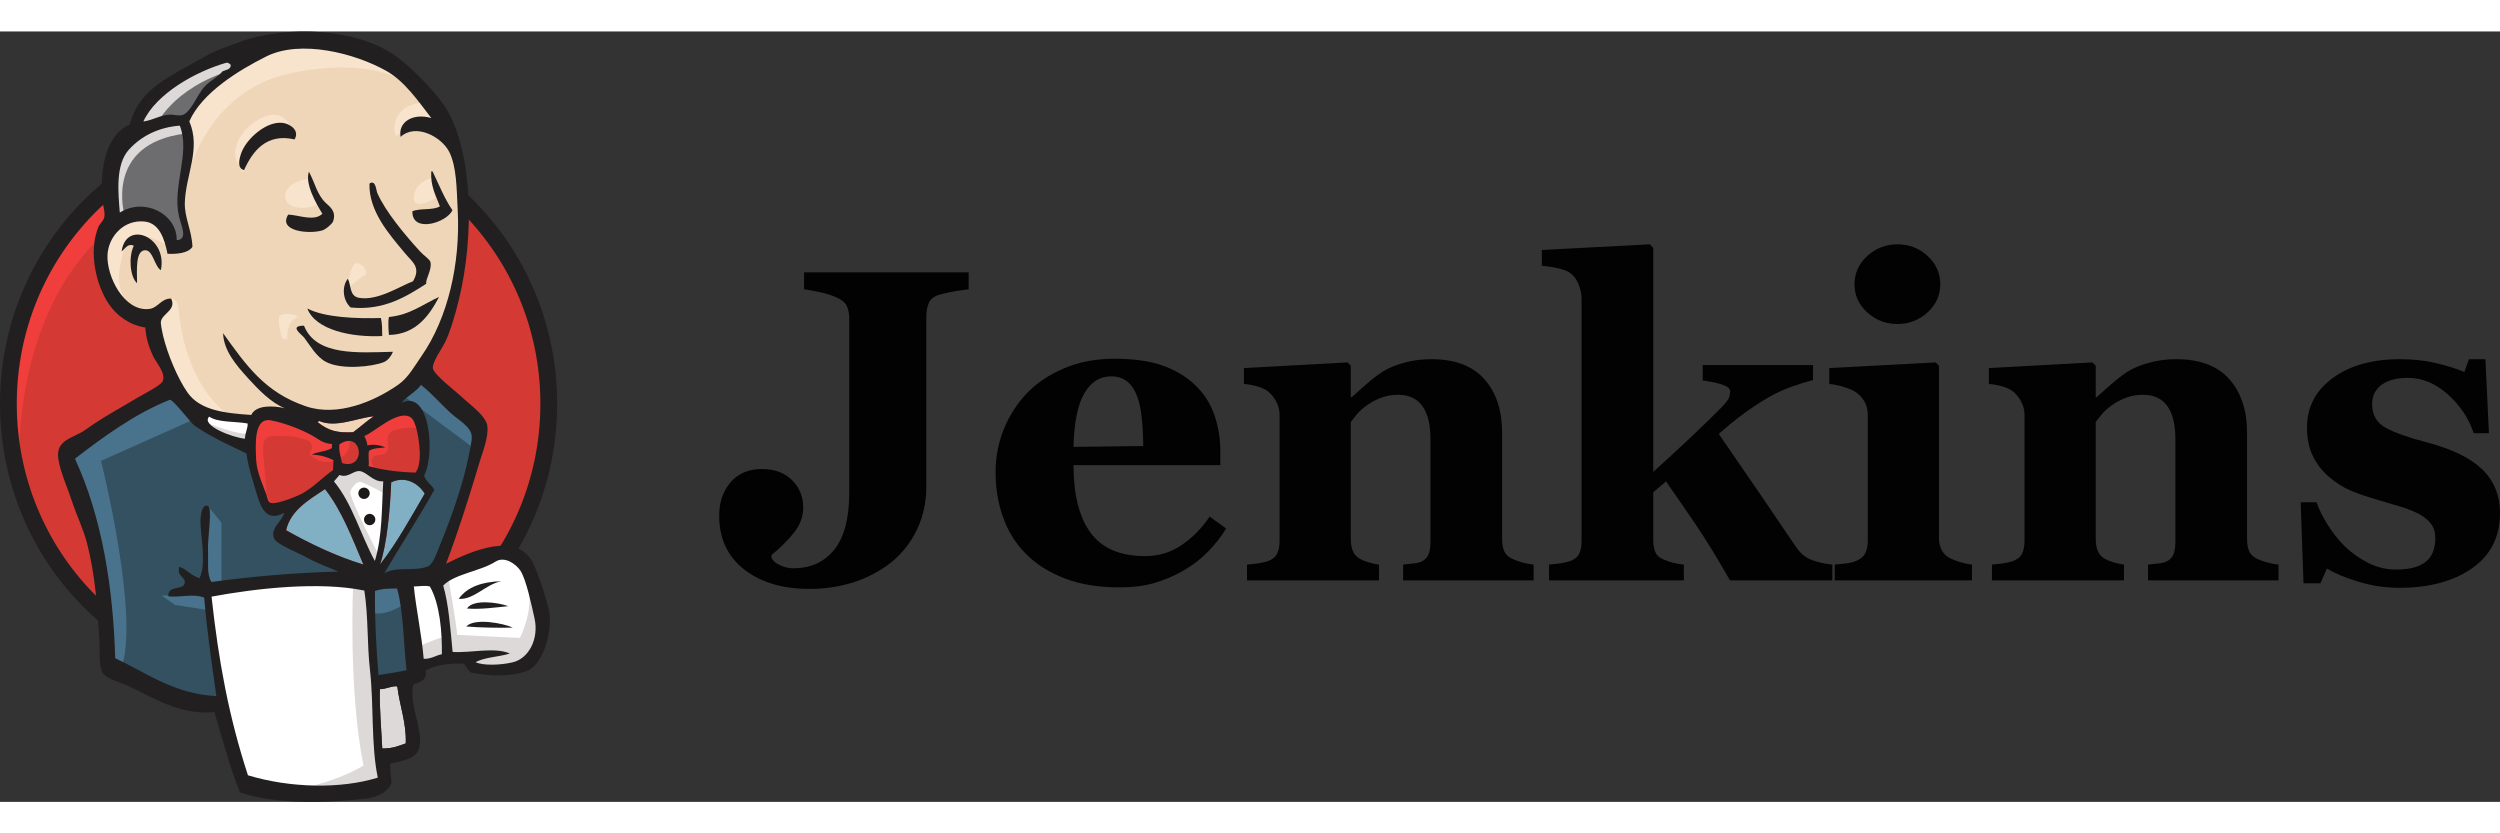 <?xml version="1.0" encoding="UTF-8"?>
<svg xmlns="http://www.w3.org/2000/svg" xmlns:xlink="http://www.w3.org/1999/xlink" width="600" height="200" viewBox="0 0 365 112.48" version="1.1">
<rect x="0" y="0" width="365" height="112.48" fill="#333333" stroke="none"/>
<defs>
<clipPath id="clip1">
  <path d="M 8 0 L 81 0 L 81 112.48 L 8 112.48 Z M 8 0 "/>
</clipPath>
</defs>
<g id="surface1">
<path style=" stroke:none;fill-rule:nonzero;fill:rgb(83.099%,22.4%,20%);fill-opacity:1;" d="M 80.121 54.203 C 80.121 76.488 62.461 94.551 40.672 94.551 C 18.887 94.551 1.227 76.488 1.227 54.203 C 1.227 31.918 18.887 13.852 40.672 13.852 C 62.461 13.852 80.121 31.918 80.121 54.203 "/>
<path style=" stroke:none;fill-rule:nonzero;fill:rgb(93.7%,24.3%,23.099%);fill-opacity:1;" d="M 2.832 64.195 C 2.832 64.195 -0.023 22.117 38.75 20.914 L 36.043 16.406 L 15.008 23.469 L 8.996 30.383 L 3.734 40.453 L 0.73 52.176 L 1.633 59.988 "/>
<path style=" stroke:none;fill-rule:nonzero;fill:rgb(13.3%,12.199%,12.5%);fill-opacity:1;" d="M 11.902 83.742 C 4.547 76.219 0 65.82 0 54.352 C 0 42.883 4.547 32.488 11.902 24.965 C 19.258 17.441 29.438 12.777 40.672 12.777 C 51.91 12.777 62.09 17.441 69.441 24.965 C 76.801 32.488 81.348 42.883 81.348 54.352 C 81.348 65.82 76.801 76.219 69.441 83.742 C 62.09 91.266 51.91 95.926 40.672 95.926 C 29.438 95.926 19.258 91.266 11.902 83.742 M 13.656 26.676 C 6.734 33.758 2.449 43.535 2.449 54.352 C 2.449 65.168 6.734 74.945 13.656 82.027 C 20.578 89.109 30.121 93.477 40.672 93.477 C 51.223 93.477 60.77 89.109 67.691 82.027 C 74.613 74.945 78.895 65.168 78.895 54.352 C 78.895 43.535 74.613 33.758 67.691 26.676 C 60.77 19.598 51.223 15.23 40.672 15.227 C 30.121 15.23 20.578 19.598 13.656 26.676 "/>
<path style=" stroke:none;fill-rule:nonzero;fill:rgb(94.099%,83.899%,72.198%);fill-opacity:1;" d="M 57.281 54.426 L 51.27 55.328 L 43.152 56.23 L 37.895 56.379 L 32.785 56.23 L 28.875 55.027 L 25.418 51.27 L 22.715 43.605 L 22.113 41.953 L 18.508 40.75 L 16.402 37.293 L 14.898 32.336 L 16.555 27.977 L 20.461 26.625 L 23.617 28.129 L 25.117 31.434 L 26.922 31.133 L 27.523 30.383 L 26.922 26.926 L 26.773 22.566 L 27.672 16.555 L 27.641 13.121 L 30.379 8.742 L 35.188 5.285 L 43.602 1.68 L 52.922 3.031 L 61.035 8.891 L 64.793 14.902 L 67.199 19.262 L 67.797 30.082 L 65.996 39.398 L 62.688 47.664 L 59.531 52.023 "/>
<path style=" stroke:none;fill-rule:nonzero;fill:rgb(20%,31.799%,37.999%);fill-opacity:1;" d="M 52.168 80.426 L 30.68 81.324 L 30.68 84.934 L 32.484 97.555 L 31.582 98.609 L 16.555 93.5 L 15.5 91.695 L 14 74.715 L 10.543 64.496 L 9.789 62.09 L 21.812 53.824 L 25.57 52.32 L 28.875 56.379 L 31.73 58.934 L 35.039 59.988 L 36.539 60.438 L 38.344 68.25 L 39.695 69.906 L 43.152 68.703 L 40.746 73.363 L 53.824 79.523 L 52.168 80.426 "/>
<path style=" stroke:none;fill-rule:nonzero;fill:rgb(42.699%,42.4%,43.1%);fill-opacity:1;" d="M 16.555 27.977 L 20.461 26.625 L 23.617 28.129 L 25.117 31.434 L 26.922 31.133 L 27.375 29.328 L 26.473 25.875 L 27.375 17.609 L 26.621 13.098 L 29.328 9.945 L 35.188 5.285 L 33.535 3.031 L 25.27 7.09 L 21.812 9.793 L 19.859 14 L 16.852 18.059 L 15.953 22.867 L 16.555 27.977 "/>
<path style=" stroke:none;fill-rule:nonzero;fill:rgb(86.299%,85.1%,84.698%);fill-opacity:1;" d="M 22.715 13.852 C 22.715 13.852 24.969 8.289 33.984 5.586 C 43.004 2.883 34.438 3.633 34.438 3.633 L 24.668 7.391 L 20.91 11.145 L 19.258 14.152 L 22.715 13.852 "/>
<path style=" stroke:none;fill-rule:nonzero;fill:rgb(86.299%,85.1%,84.698%);fill-opacity:1;" d="M 18.207 26.926 C 18.207 26.926 15.051 16.406 27.074 14.902 L 26.621 13.098 L 18.355 15.055 L 15.953 22.867 L 16.555 27.977 L 18.207 26.926 "/>
<path style=" stroke:none;fill-rule:nonzero;fill:rgb(96.899%,89.4%,80.399%);fill-opacity:1;" d="M 23.016 40.902 L 24.984 38.996 C 24.984 38.996 25.871 39.098 26.02 40.148 C 26.172 41.203 26.621 50.668 33.082 55.777 C 33.672 56.246 28.273 55.027 28.273 55.027 L 23.465 47.512 "/>
<path style=" stroke:none;fill-rule:nonzero;fill:rgb(96.899%,89.4%,80.399%);fill-opacity:1;" d="M 50.668 38.047 C 50.668 38.047 51.02 33.492 52.246 33.84 C 53.473 34.191 53.473 35.418 53.473 35.418 C 53.473 35.418 50.492 37.344 50.668 38.047 "/>
<path style=" stroke:none;fill-rule:nonzero;fill:rgb(96.899%,89.4%,80.399%);fill-opacity:1;" d="M 63.141 21.363 C 63.141 21.363 60.664 21.887 60.434 24.07 C 60.207 26.254 63.141 24.52 63.59 24.371 "/>
<path style=" stroke:none;fill-rule:nonzero;fill:rgb(96.899%,89.4%,80.399%);fill-opacity:1;" d="M 44.957 21.516 C 44.957 21.516 41.648 21.965 41.648 24.07 C 41.648 26.176 45.406 26.023 46.461 25.121 "/>
<path style=" stroke:none;fill-rule:nonzero;fill:rgb(96.899%,89.4%,80.399%);fill-opacity:1;" d="M 24.52 31.285 C 24.52 31.285 18.809 27.828 18.207 31.133 C 17.605 34.438 16.254 36.844 19.109 40.301 L 17.156 39.699 L 15.352 35.039 L 14.75 30.531 L 18.207 26.926 L 22.113 27.227 L 24.367 29.027 L 24.52 31.285 "/>
<path style=" stroke:none;fill-rule:nonzero;fill:rgb(96.899%,89.4%,80.399%);fill-opacity:1;" d="M 27.223 21.816 C 27.223 21.816 29.777 8.59 42.703 6.035 C 53.344 3.934 58.93 6.488 61.035 8.891 C 61.035 8.891 51.57 -2.379 42.551 1.078 C 33.535 4.535 26.922 10.848 27.074 14.902 C 27.328 21.812 27.223 21.816 27.223 21.816 "/>
<path style=" stroke:none;fill-rule:nonzero;fill:rgb(96.899%,89.4%,80.399%);fill-opacity:1;" d="M 62.09 10.395 C 62.09 10.395 57.73 10.242 57.578 14.152 C 57.578 14.152 57.578 14.754 57.879 15.352 C 57.879 15.352 61.336 11.445 63.441 13.551 "/>
<path style=" stroke:none;fill-rule:nonzero;fill:rgb(96.899%,89.4%,80.399%);fill-opacity:1;" d="M 43.004 15.762 C 43.004 15.762 42.254 9.762 37.141 13.25 C 33.836 15.504 34.137 18.66 34.738 19.262 C 35.34 19.863 35.176 21.074 35.633 20.242 C 36.09 19.41 35.938 16.707 37.594 15.953 C 39.246 15.203 41.957 14.363 43.004 15.762 "/>
<path style=" stroke:none;fill-rule:nonzero;fill:rgb(28.6%,45.099%,54.9%);fill-opacity:1;" d="M 28.875 56.379 L 14.75 62.691 C 14.75 62.691 20.609 85.984 17.605 93.199 L 15.5 92.445 L 15.352 83.582 L 11.445 66.75 L 9.789 62.09 L 24.52 52.172 L 28.875 56.379 "/>
<path style=" stroke:none;fill-rule:nonzero;fill:rgb(28.6%,45.099%,54.9%);fill-opacity:1;" d="M 30.328 69.262 L 32.332 71.707 L 32.332 80.727 L 29.926 80.727 C 29.926 80.727 29.629 74.414 29.629 73.66 C 29.629 72.91 29.926 70.207 29.926 70.207 "/>
<path style=" stroke:none;fill-rule:nonzero;fill:rgb(28.6%,45.099%,54.9%);fill-opacity:1;" d="M 30.379 82.078 L 23.617 82.379 L 25.57 83.73 L 30.379 84.48 "/>
<path style=" stroke:none;fill-rule:nonzero;fill:rgb(20%,31.799%,37.999%);fill-opacity:1;" d="M 53.523 80.574 L 59.082 80.426 L 60.434 94.25 L 54.723 95 L 53.523 80.574 "/>
<path style=" stroke:none;fill-rule:nonzero;fill:rgb(20%,31.799%,37.999%);fill-opacity:1;" d="M 55.023 80.574 L 63.441 80.125 C 63.441 80.125 66.898 71.406 66.898 70.957 C 66.898 70.508 69.902 58.332 69.902 58.332 L 63.141 51.27 L 61.785 50.07 L 58.18 53.676 L 58.18 67.652 L 55.023 80.574 "/>
<path style=" stroke:none;fill-rule:nonzero;fill:rgb(28.6%,45.099%,54.9%);fill-opacity:1;" d="M 58.781 79.523 L 53.523 80.574 L 54.273 84.781 C 56.227 85.684 59.531 83.281 59.531 83.281 "/>
<path style=" stroke:none;fill-rule:nonzero;fill:rgb(28.6%,45.099%,54.9%);fill-opacity:1;" d="M 58.934 53.223 L 69.453 61.039 L 69.754 57.434 L 61.785 50.07 L 58.934 53.223 "/>
<path style=" stroke:none;fill-rule:nonzero;fill:rgb(100%,100%,100%);fill-opacity:1;" d="M 35.594 110.18 L 32.484 97.555 L 30.934 88.242 L 30.68 81.324 L 44.762 80.578 L 53.523 80.574 L 52.727 96.355 L 54.078 108.527 L 53.926 110.781 L 42.508 111.684 L 35.594 110.18 "/>
<path style=" stroke:none;fill-rule:nonzero;fill:rgb(86.299%,85.1%,84.698%);fill-opacity:1;" d="M 51.57 80.426 C 51.57 80.426 50.816 96.055 53.07 107.176 C 53.07 107.176 48.562 110.031 41.949 110.781 L 54.574 110.328 L 56.078 109.43 L 54.273 84.781 L 53.824 79.523 "/>
<path style=" stroke:none;fill-rule:nonzero;fill:rgb(100%,100%,100%);fill-opacity:1;" d="M 60.691 93.051 L 66.551 91.395 L 77.672 90.797 L 79.324 85.688 L 76.32 76.82 L 72.863 76.367 L 68.055 77.871 L 63.441 80.125 L 60.992 79.676 L 59.082 80.426 "/>
<path style=" stroke:none;fill-rule:nonzero;fill:rgb(86.299%,85.1%,84.698%);fill-opacity:1;" d="M 60.586 90.043 C 60.586 90.043 64.492 88.238 65.094 88.391 L 63.441 80.125 L 65.395 79.371 C 65.395 79.371 66.746 87.188 66.746 88.09 C 66.746 88.09 75.16 88.539 75.914 88.539 C 75.914 88.539 77.719 85.082 77.266 81.477 L 78.918 86.285 L 79.07 88.992 L 76.664 92.598 L 73.961 93.199 L 69.453 93.047 L 67.949 91.094 L 62.688 91.848 L 61.035 92.445 "/>
<path style=" stroke:none;fill-rule:nonzero;fill:rgb(100%,100%,100%);fill-opacity:1;" d="M 54.68 79.375 L 51.375 70.957 L 47.918 66 C 47.918 66 48.668 63.895 49.719 63.895 C 50.773 63.895 53.176 63.895 53.176 63.895 L 56.484 65.098 L 56.184 70.656 L 54.68 79.375 "/>
<path style=" stroke:none;fill-rule:nonzero;fill:rgb(86.299%,85.1%,84.698%);fill-opacity:1;" d="M 55.324 76.516 C 55.324 76.516 51.117 68.402 51.117 67.199 C 51.117 67.199 51.867 65.398 52.922 65.848 C 53.973 66.297 56.227 67.5 56.227 67.5 L 56.227 64.645 L 51.117 63.594 L 47.66 64.043 L 53.523 77.871 L 54.723 78.02 "/>
<path style=" stroke:none;fill-rule:nonzero;fill:rgb(100%,100%,100%);fill-opacity:1;" d="M 36.945 56.684 L 32.785 56.23 L 28.875 55.027 L 28.875 56.379 L 30.785 58.484 L 36.797 61.191 "/>
<path style=" stroke:none;fill-rule:nonzero;fill:rgb(86.299%,85.1%,84.698%);fill-opacity:1;" d="M 30.23 57.133 C 30.23 57.133 34.887 59.086 36.391 58.637 L 36.539 60.438 L 32.332 59.539 L 29.777 57.734 L 30.23 57.133 "/>
<path style=" stroke:none;fill-rule:nonzero;fill:rgb(83.099%,22.4%,20%);fill-opacity:1;" d="M 60.676 64.406 C 58.125 64.332 55.82 64.027 53.805 63.461 C 53.941 62.633 53.684 61.82 53.891 61.227 C 54.453 60.82 55.395 60.828 56.246 60.734 C 55.512 60.371 54.477 60.23 53.629 60.438 C 53.609 59.863 53.352 59.508 53.195 59.059 C 54.629 58.547 58.016 55.191 59.918 56.305 C 60.824 56.832 61.211 59.848 61.281 61.316 C 61.34 62.535 61.172 63.762 60.676 64.406 "/>
<path style=" stroke:none;fill-rule:nonzero;fill:rgb(83.099%,22.4%,20%);fill-opacity:1;" d="M 60.676 64.406 L 60.684 64.047 C 58.156 63.973 55.883 63.672 53.902 63.113 L 53.805 63.461 L 54.16 63.52 C 54.195 63.301 54.207 63.09 54.207 62.887 C 54.207 62.496 54.168 62.137 54.168 61.844 C 54.168 61.641 54.188 61.473 54.23 61.344 L 53.891 61.227 L 54.102 61.52 C 54.301 61.371 54.625 61.277 55.012 61.219 C 55.398 61.164 55.844 61.141 56.285 61.09 L 57.512 60.953 L 56.402 60.41 C 55.844 60.133 55.156 59.98 54.473 59.98 C 54.156 59.98 53.844 60.012 53.543 60.086 L 53.629 60.438 L 53.988 60.426 C 53.977 60.086 53.895 59.805 53.797 59.566 C 53.703 59.328 53.602 59.133 53.535 58.941 L 53.195 59.059 L 53.316 59.398 C 53.688 59.266 54.094 59.012 54.555 58.707 C 55.246 58.254 56.047 57.676 56.844 57.219 C 57.637 56.758 58.43 56.434 59.035 56.441 C 59.301 56.441 59.531 56.496 59.734 56.613 L 59.738 56.613 C 59.789 56.645 59.863 56.711 59.941 56.82 C 60.078 57.008 60.215 57.312 60.336 57.68 C 60.691 58.773 60.879 60.398 60.922 61.336 C 60.926 61.48 60.93 61.629 60.93 61.773 C 60.93 62.281 60.887 62.777 60.793 63.199 C 60.703 63.621 60.559 63.969 60.391 64.188 L 60.676 64.406 L 60.684 64.047 L 60.676 64.406 L 60.961 64.625 C 61.227 64.281 61.391 63.84 61.5 63.352 C 61.605 62.863 61.652 62.324 61.652 61.773 C 61.652 61.617 61.648 61.457 61.641 61.301 C 61.605 60.547 61.488 59.414 61.266 58.383 C 61.152 57.863 61.016 57.375 60.836 56.961 C 60.746 56.754 60.645 56.562 60.527 56.398 C 60.41 56.234 60.273 56.094 60.098 55.992 L 60.102 55.992 C 59.77 55.801 59.406 55.719 59.035 55.719 C 58.473 55.719 57.902 55.898 57.332 56.152 C 56.48 56.539 55.629 57.113 54.871 57.625 C 54.496 57.879 54.145 58.121 53.836 58.316 C 53.527 58.508 53.258 58.652 53.074 58.719 L 52.738 58.84 L 52.855 59.176 C 52.945 59.434 53.051 59.641 53.129 59.836 C 53.207 60.031 53.262 60.215 53.27 60.449 L 53.285 60.895 L 53.715 60.789 C 53.949 60.73 54.211 60.699 54.473 60.703 C 55.043 60.699 55.641 60.836 56.086 61.055 L 56.246 60.734 L 56.203 60.375 C 55.793 60.422 55.344 60.441 54.906 60.508 C 54.473 60.574 54.043 60.676 53.68 60.934 L 53.586 61 L 53.551 61.109 C 53.465 61.352 53.445 61.602 53.445 61.844 C 53.445 62.195 53.484 62.547 53.484 62.887 C 53.484 63.062 53.477 63.234 53.449 63.402 L 53.395 63.719 L 53.707 63.809 C 55.762 64.387 58.094 64.691 60.664 64.766 L 60.848 64.773 L 60.961 64.625 L 60.676 64.406 "/>
<path style=" stroke:none;fill-rule:nonzero;fill:rgb(83.099%,22.4%,20%);fill-opacity:1;" d="M 48.48 60.238 C 48.473 60.43 48.465 60.625 48.457 60.82 C 47.66 61.344 46.379 61.336 45.504 61.777 C 46.789 61.832 47.805 62.145 48.684 62.582 C 48.664 63.066 48.645 63.551 48.625 64.039 C 47.164 65.039 45.832 66.523 44.113 67.461 C 43.301 67.906 40.453 69.047 39.586 68.844 C 39.098 68.73 39.055 68.125 38.859 67.551 C 38.441 66.324 37.484 64.375 37.398 62.531 C 37.293 60.203 37.059 56.301 39.566 56.781 C 41.594 57.164 43.949 58.098 45.516 58.957 C 46.473 59.48 47.027 60.125 48.48 60.238 "/>
<path style=" stroke:none;fill-rule:nonzero;fill:rgb(83.099%,22.4%,20%);fill-opacity:1;" d="M 48.48 60.238 L 48.121 60.227 C 48.113 60.418 48.105 60.609 48.098 60.805 L 48.457 60.82 L 48.262 60.52 C 47.938 60.734 47.457 60.863 46.93 60.977 C 46.406 61.098 45.844 61.203 45.34 61.453 L 44.105 62.078 L 45.488 62.137 C 46.727 62.191 47.684 62.484 48.523 62.902 L 48.684 62.582 L 48.32 62.566 C 48.301 63.051 48.285 63.539 48.266 64.023 L 48.625 64.039 L 48.422 63.742 C 47.664 64.258 46.961 64.887 46.234 65.496 C 45.512 66.105 44.766 66.695 43.941 67.145 C 43.602 67.332 42.797 67.684 41.969 67.977 C 41.555 68.125 41.133 68.258 40.754 68.355 C 40.379 68.453 40.043 68.508 39.832 68.508 C 39.758 68.508 39.699 68.5 39.668 68.492 C 39.613 68.477 39.594 68.465 39.559 68.43 C 39.508 68.379 39.445 68.254 39.391 68.074 C 39.332 67.895 39.281 67.672 39.199 67.434 C 38.984 66.801 38.641 66.012 38.344 65.156 C 38.047 64.301 37.797 63.383 37.762 62.516 C 37.734 61.949 37.699 61.297 37.699 60.645 C 37.699 59.703 37.773 58.754 38.012 58.094 C 38.129 57.762 38.285 57.508 38.469 57.348 C 38.652 57.191 38.855 57.102 39.164 57.102 C 39.266 57.102 39.379 57.109 39.5 57.133 C 41.473 57.508 43.812 58.434 45.344 59.273 C 45.793 59.516 46.168 59.809 46.641 60.066 C 47.109 60.328 47.676 60.539 48.453 60.598 L 48.48 60.238 L 48.121 60.227 L 48.48 60.238 L 48.508 59.879 C 47.832 59.824 47.395 59.656 46.984 59.434 C 46.578 59.215 46.199 58.918 45.688 58.641 C 44.086 57.766 41.715 56.824 39.637 56.426 C 39.473 56.395 39.316 56.379 39.164 56.379 C 38.703 56.375 38.293 56.535 37.988 56.809 C 37.531 57.223 37.297 57.824 37.156 58.492 C 37.02 59.164 36.98 59.91 36.98 60.645 C 36.98 61.324 37.012 61.984 37.039 62.547 C 37.086 63.527 37.355 64.504 37.664 65.391 C 37.973 66.277 38.316 67.078 38.516 67.668 C 38.605 67.926 38.664 68.219 38.777 68.504 C 38.836 68.648 38.91 68.793 39.031 68.918 C 39.148 69.047 39.316 69.152 39.504 69.195 C 39.609 69.219 39.719 69.227 39.832 69.227 C 40.152 69.227 40.523 69.156 40.934 69.055 C 41.543 68.898 42.23 68.66 42.844 68.422 C 43.453 68.18 43.98 67.945 44.289 67.777 C 45.184 67.289 45.965 66.668 46.699 66.051 C 47.434 65.43 48.125 64.816 48.828 64.336 L 48.98 64.234 L 48.984 64.051 C 49.004 63.566 49.023 63.082 49.043 62.594 L 49.051 62.363 L 48.844 62.258 C 47.926 61.801 46.855 61.473 45.52 61.418 L 45.504 61.777 L 45.664 62.098 C 46.039 61.91 46.555 61.801 47.09 61.684 C 47.625 61.559 48.18 61.43 48.656 61.121 L 48.812 61.02 L 48.82 60.836 C 48.828 60.641 48.836 60.445 48.84 60.25 L 48.852 59.906 L 48.508 59.879 L 48.48 60.238 "/>
<path style=" stroke:none;fill-rule:nonzero;fill:rgb(83.099%,22.4%,20%);fill-opacity:1;" d="M 49.93 63.016 C 49.707 61.75 49.449 61.387 49.551 60.281 C 52.934 58.023 53.57 64.156 49.93 63.016 "/>
<path style=" stroke:none;fill-rule:nonzero;fill:rgb(83.099%,22.4%,20%);fill-opacity:1;" d="M 49.93 63.016 L 50.285 62.957 C 50.188 62.402 50.086 62.016 50.012 61.688 C 49.934 61.359 49.891 61.094 49.887 60.738 C 49.887 60.613 49.895 60.473 49.91 60.312 L 49.551 60.281 L 49.75 60.582 C 50.242 60.25 50.641 60.137 50.941 60.137 C 51.121 60.137 51.266 60.176 51.395 60.242 C 51.59 60.344 51.742 60.508 51.855 60.727 C 51.965 60.941 52.027 61.207 52.027 61.469 C 52.027 61.82 51.918 62.164 51.719 62.398 C 51.516 62.637 51.234 62.797 50.777 62.801 C 50.57 62.801 50.324 62.762 50.039 62.672 L 49.93 63.016 L 50.285 62.957 L 49.93 63.016 L 49.824 63.363 C 50.164 63.469 50.484 63.52 50.777 63.52 C 51.418 63.523 51.945 63.262 52.273 62.863 C 52.602 62.465 52.746 61.965 52.746 61.469 C 52.746 60.973 52.602 60.48 52.301 60.086 C 52.148 59.891 51.957 59.719 51.727 59.602 C 51.496 59.484 51.227 59.414 50.941 59.418 C 50.457 59.418 49.926 59.598 49.348 59.98 L 49.207 60.074 L 49.191 60.246 C 49.176 60.426 49.168 60.586 49.168 60.738 C 49.168 61.164 49.227 61.5 49.305 61.848 C 49.387 62.195 49.484 62.559 49.574 63.078 L 49.613 63.297 L 49.824 63.363 L 49.93 63.016 "/>
<path style=" stroke:none;fill-rule:nonzero;fill:rgb(93.7%,24.3%,23.099%);fill-opacity:1;" d="M 54.828 64.047 C 54.828 64.047 53.777 62.543 54.527 62.094 C 55.281 61.641 56.031 62.094 56.484 61.34 C 56.934 60.59 56.484 60.137 56.633 59.238 C 56.781 58.336 57.535 58.184 58.285 58.035 C 59.035 57.883 61.141 57.582 61.441 58.336 L 60.539 55.629 L 58.738 55.027 L 53.027 58.336 L 52.727 59.988 L 52.727 63.293 "/>
<path style=" stroke:none;fill-rule:nonzero;fill:rgb(93.7%,24.3%,23.099%);fill-opacity:1;" d="M 39.051 69.004 C 38.871 66.66 38.68 64.316 38.465 61.977 C 38.148 58.477 39.305 59.086 42.34 59.086 C 42.801 59.086 45.191 59.641 45.363 59.988 C 46.18 61.664 43.992 61.289 46.305 62.551 C 48.262 63.617 51.711 61.906 50.922 59.539 C 50.48 59.012 48.621 59.375 47.953 59.027 C 46.781 58.418 45.605 57.809 44.43 57.203 C 42.938 56.426 39.484 55.297 37.895 56.379 C 33.855 59.125 38.148 65.98 39.586 68.844 "/>
<path style=" stroke:none;fill-rule:nonzero;fill:rgb(13.3%,12.199%,12.5%);fill-opacity:1;" d="M 43.004 15.762 C 38.91 14.809 36.875 17.477 35.633 20.242 C 34.523 19.973 34.965 18.465 35.246 17.699 C 35.977 15.68 38.934 12.996 41.348 13.359 C 42.387 13.52 43.789 14.469 43.004 15.762 "/>
<path style=" stroke:none;fill-rule:nonzero;fill:rgb(13.3%,12.199%,12.5%);fill-opacity:1;" d="M 62.961 20.426 C 63.027 20.426 63.094 20.43 63.156 20.434 C 64.082 22.355 64.883 24.391 66.051 26.09 C 65.27 27.91 60.129 29.523 60.207 26.254 C 61.32 25.766 63.238 26.152 64.223 25.531 C 63.652 23.969 62.832 22.637 62.961 20.426 "/>
<path style=" stroke:none;fill-rule:nonzero;fill:rgb(13.3%,12.199%,12.5%);fill-opacity:1;" d="M 45.102 20.477 C 45.98 22.086 46.266 23.777 47.516 24.992 C 48.078 25.543 49.168 26.207 48.629 27.73 C 48.5 28.09 47.574 28.895 47.043 29.051 C 45.09 29.625 40.543 29.168 42.082 26.734 C 43.695 26.812 45.867 27.785 47.07 26.613 C 46.145 25.133 44.492 22.203 45.102 20.477 "/>
<path style=" stroke:none;fill-rule:nonzero;fill:rgb(13.3%,12.199%,12.5%);fill-opacity:1;" d="M 62.23 36.836 C 59.289 38.727 56.016 40.777 51.199 40.301 C 50.168 39.406 49.777 37.418 50.777 36.102 C 51.297 36.996 50.969 38.641 52.422 38.891 C 55.152 39.355 58.332 37.219 60.297 36.473 C 61.516 34.418 60.191 33.66 59.094 32.34 C 56.848 29.629 53.832 26.27 53.941 22.215 C 54.852 21.559 54.93 23.223 55.059 23.523 C 56.234 26.27 59.188 29.781 61.344 32.133 C 61.871 32.711 62.742 33.27 62.84 33.652 C 63.117 34.766 62.113 36.098 62.23 36.836 "/>
<path style=" stroke:none;fill-rule:nonzero;fill:rgb(13.3%,12.199%,12.5%);fill-opacity:1;" d="M 23.488 34.852 C 22.57 34.324 22.348 32.008 21.27 31.945 C 19.723 31.852 20.004 34.949 20.012 36.758 C 18.945 35.793 18.762 32.82 19.539 31.293 C 18.652 30.855 18.254 31.773 17.758 32.098 C 18.395 27.488 24.504 29.961 23.488 34.852 "/>
<path style=" stroke:none;fill-rule:nonzero;fill:rgb(13.3%,12.199%,12.5%);fill-opacity:1;" d="M 64.102 38.758 C 62.73 41.363 60.797 44.23 56.785 44.312 C 56.703 43.473 56.641 42.191 56.789 41.688 C 59.855 41.391 61.75 39.828 64.102 38.758 "/>
<path style=" stroke:none;fill-rule:nonzero;fill:rgb(13.3%,12.199%,12.5%);fill-opacity:1;" d="M 44.871 40.445 C 47.43 41.793 52.137 41.938 55.613 41.836 C 55.801 42.598 55.797 43.539 55.805 44.469 C 51.332 44.691 46.043 43.586 44.871 40.445 "/>
<path style=" stroke:none;fill-rule:nonzero;fill:rgb(13.3%,12.199%,12.5%);fill-opacity:1;" d="M 44.383 42.957 C 46.152 47.402 52.238 46.891 57.371 46.766 C 57.145 47.344 56.656 48.027 56.047 48.273 C 54.402 48.941 49.867 49.449 47.582 48.238 C 46.137 47.469 45.207 45.727 44.414 44.707 C 44.031 44.215 42.121 42.961 44.383 42.957 "/>
<path style=" stroke:none;fill-rule:nonzero;fill:rgb(50.6%,68.999%,76.9%);fill-opacity:1;" d="M 62.016 67.473 C 59.938 71.031 57.949 74.688 55.484 77.824 C 56.52 74.785 56.961 69.703 57.117 65.824 C 59.277 64.812 61.129 66.055 62.016 67.473 "/>
<path style=" stroke:none;fill-rule:nonzero;fill:rgb(13.3%,12.199%,12.5%);fill-opacity:1;" d="M 73.195 80.262 C 70.867 80.727 69.234 82.988 66.965 82.844 C 68.211 81.086 70.398 80.344 73.195 80.262 "/>
<path style=" stroke:none;fill-rule:nonzero;fill:rgb(13.3%,12.199%,12.5%);fill-opacity:1;" d="M 74.219 83.902 C 72.324 84.102 70.098 84.41 68.176 84.25 C 69.086 82.859 72.594 83.34 74.219 83.902 "/>
<path style=" stroke:none;fill-rule:nonzero;fill:rgb(13.3%,12.199%,12.5%);fill-opacity:1;" d="M 74.879 87.039 C 72.746 87.086 70.098 87.043 68.074 86.875 C 69.27 85.586 73.496 86.398 74.879 87.039 "/>
<path style=" stroke:none;fill-rule:nonzero;fill:rgb(86.299%,85.1%,84.698%);fill-opacity:1;" d="M 58.008 95.629 C 58.312 98.305 59.371 101.016 59.238 103.945 C 58.062 104.344 57.387 104.691 55.809 104.688 C 55.695 102.199 55.363 98.391 55.461 96.016 C 56.238 96.07 57.383 95.461 58.008 95.629 "/>
<path style=" stroke:none;fill-rule:nonzero;fill:rgb(94.099%,83.899%,72.198%);fill-opacity:1;" d="M 54.57 56.191 C 53.504 56.891 52.59 57.762 51.562 58.508 C 49.285 58.621 48.043 58.352 46.367 57.043 C 46.395 56.938 46.562 56.984 46.57 56.855 C 49.008 57.941 52.109 56.414 54.57 56.191 "/>
<path style=" stroke:none;fill-rule:nonzero;fill:rgb(50.6%,68.999%,76.9%);fill-opacity:1;" d="M 41.77 72.82 C 42.438 69.914 45.062 68.41 47.449 66.812 C 49.91 69.938 51.406 73.953 53.055 77.828 C 49.16 76.656 45.18 74.75 41.77 72.82 "/>
<g clip-path="url(#clip1)" clip-rule="nonzero">
<path style=" stroke:none;fill-rule:nonzero;fill:rgb(13.3%,12.199%,12.5%);fill-opacity:1;" d="M 65.121 77.711 C 68.766 75.898 75.578 72.832 77.863 77.719 C 78.707 79.52 79.699 82.562 80.137 84.422 C 80.754 87.047 79.465 92.559 76.77 93.438 C 74.391 94.215 71.609 94.168 68.742 93.59 C 68.406 93.309 68.031 92.82 67.766 92.309 C 65.719 92.23 63.801 92.422 62.184 93.262 C 62.336 94.777 61.312 95.02 60.352 95.332 C 59.641 98.152 61.777 101.84 61.266 104.414 C 60.902 106.246 58.645 106.531 56.988 106.875 C 56.934 107.895 57.059 108.742 57.172 109.605 C 56.793 111.004 55.094 111.797 53.48 111.992 C 48.18 112.629 40.133 112.918 35.031 111.082 C 33.609 107.594 32.488 103.348 31.301 99.363 C 26.328 99.895 22.305 97.215 18.516 95.461 C 17.203 94.855 15.387 94.52 14.895 93.473 C 14.418 92.461 14.613 90.523 14.496 88.691 C 14.195 84.012 13.938 79.5 12.703 74.711 C 12.148 72.559 11.184 70.664 10.508 68.594 C 9.883 66.672 8.793 64.301 8.512 62.387 C 8.09 59.551 10.762 59.391 12.469 58.16 C 15.109 56.262 17.184 55.211 20.043 53.492 C 20.891 52.984 23.445 51.699 23.734 51.105 C 24.312 49.934 22.742 48.277 22.324 47.355 C 21.66 45.898 21.316 44.664 21.219 43.227 C 18.82 42.848 17 41.422 15.902 39.809 C 14.086 37.145 12.824 32.215 14.398 28.465 C 14.52 28.172 15.137 27.59 15.227 27.137 C 15.406 26.242 14.891 25.055 14.859 24.105 C 14.691 19.234 15.684 15.035 18.965 13.562 C 20.297 8.258 25.062 6.492 29.555 3.855 C 31.23 2.871 33.082 2.242 34.996 1.539 C 41.852 -0.984 52.371 -0.508 58.062 3.793 C 60.473 5.617 64.332 9.473 65.711 12.262 C 69.355 19.629 69.094 31.938 66.547 40.895 C 66.203 42.098 65.707 43.867 65.016 45.312 C 64.531 46.32 63.027 48.34 63.211 49.23 C 63.398 50.152 66.637 52.613 67.332 53.281 C 68.582 54.488 70.961 56.09 71.152 57.613 C 71.359 59.234 70.438 61.453 69.973 63.016 C 68.41 68.234 66.891 73.059 65.121 77.711 M 56.43 5.773 C 51.762 3.141 43.863 1.16 38.902 3.637 C 34.898 5.633 29.484 8.938 27.641 13.121 C 29.363 17.164 27.129 20.863 26.984 24.965 C 26.91 27.148 28.012 29.055 28.098 31.43 C 27.508 32.402 25.703 32.523 24.457 32.457 C 24.035 30.355 23.301 27.992 21.137 27.754 C 18.074 27.418 15.836 29.953 15.695 32.602 C 15.531 35.719 18.09 40.879 21.715 40.523 C 23.113 40.383 23.457 38.98 24.984 38.996 C 25.809 40.645 23.707 41.164 23.492 42.344 C 23.434 42.648 23.664 43.836 23.801 44.395 C 24.457 47.117 25.926 50.637 27.371 52.707 C 29.203 55.332 32.805 55.73 36.68 55.988 C 37.371 54.496 39.922 54.617 41.582 55.008 C 39.594 54.219 37.742 52.309 36.207 50.617 C 34.445 48.676 32.66 46.594 32.57 44.055 C 35.898 48.676 38.652 52.711 44.707 54.742 C 49.285 56.277 54.637 54.035 58.156 51.566 C 59.617 50.539 60.488 48.906 61.527 47.414 C 65.414 41.828 67.227 33.852 66.828 26.121 C 66.664 22.93 66.672 19.754 65.602 17.609 C 64.48 15.367 60.699 13.359 58.488 15.387 C 58.078 13.207 60.328 11.859 62.973 12.645 C 61.086 10.211 59.109 7.285 56.43 5.773 Z M 33.027 4.574 C 28.531 5.852 22.773 9.117 20.926 13.152 C 22.355 12.945 23.348 12.227 24.758 12.137 C 25.293 12.102 25.992 12.359 26.605 12.207 C 27.824 11.902 28.855 9.164 29.777 8.145 C 30.676 7.152 31.754 6.727 32.492 5.82 C 32.969 5.59 33.672 5.605 33.699 4.895 C 33.492 4.672 33.273 4.508 33.027 4.574 Z M 18.82 17.254 C 16.836 19.441 17.25 23.535 17.492 26.445 C 21.082 24.188 25.844 26.625 25.797 30.465 C 27.512 30.418 26.438 28.324 26.129 26.977 C 25.117 22.566 27.836 17.781 26.254 13.75 C 23.18 13.984 20.652 15.238 18.82 17.254 Z M 58.637 54.211 C 62.805 52.188 63.555 61.762 61.922 64.844 C 62.176 65.766 63.043 66.117 63.398 66.945 C 61.074 71.109 58.488 75 56.117 79.113 C 57.883 78.016 60.402 78.918 62.48 78.098 C 63.238 77.797 63.789 76.059 64.363 74.668 C 65.945 70.844 67.605 66.02 68.344 62.371 C 68.512 61.539 68.965 59.727 68.863 58.984 C 68.68 57.66 66.883 56.676 65.969 55.855 C 64.281 54.344 63.223 53.012 61.465 51.594 C 60.75 52.648 59.219 53.355 58.637 54.211 Z M 28.352 57.512 C 27.941 57.223 25.18 53.625 24.801 53.773 C 19.797 55.746 15.121 59.156 10.941 62.383 C 14.926 70.934 16.535 81.406 16.82 91.504 C 21.383 93.641 25.395 96.715 31.586 97.039 C 30.871 91.965 30.215 87.441 29.809 82.668 C 28.254 82.012 26.02 82.699 24.562 82.465 C 24.551 80.711 26.789 81.695 26.973 80.516 C 27.113 79.625 25.742 79.555 26.191 78.148 C 27.328 78.562 27.926 79.477 29.141 79.82 C 30.25 77.395 29.125 73.098 29.285 71.07 C 29.316 70.688 29.477 68.961 30.328 69.262 C 31.082 69.531 30.285 73.863 30.367 75.781 C 30.445 77.551 30.156 79.266 30.871 80.375 C 36.855 79.559 42.938 79.031 49.414 78.855 C 47.988 78.242 46.297 77.664 44.441 76.621 C 43.434 76.051 40.266 74.871 39.973 73.918 C 39.512 72.395 41.188 71.582 41.477 70.277 C 38.457 71.926 37.867 68.699 37.152 66.414 C 36.504 64.344 36.137 62.797 35.977 61.602 C 33.375 60.359 30.59 59.105 28.352 57.512 Z M 61.281 61.316 C 61.211 59.848 60.824 56.832 59.918 56.305 C 58.016 55.191 54.629 58.547 53.195 59.059 C 53.352 59.508 53.609 59.863 53.629 60.438 C 54.477 60.23 55.512 60.371 56.246 60.734 C 55.395 60.828 54.453 60.82 53.891 61.227 C 53.684 61.82 53.941 62.633 53.805 63.461 C 55.82 64.027 58.125 64.332 60.676 64.406 C 61.172 63.762 61.34 62.535 61.281 61.316 Z M 46.57 56.855 C 46.562 56.984 46.395 56.938 46.367 57.043 C 48.043 58.352 49.285 58.621 51.562 58.508 C 52.59 57.762 53.504 56.891 54.57 56.191 C 52.109 56.414 49.008 57.941 46.57 56.855 Z M 30.543 56.234 C 29.238 57.555 34.191 59.355 35.766 59.453 C 35.758 58.617 36.242 57.832 36.145 57.23 C 34.273 56.902 31.812 57.117 30.543 56.234 Z M 45.516 58.957 C 43.949 58.098 41.594 57.164 39.566 56.781 C 37.059 56.301 37.293 60.203 37.398 62.531 C 37.484 64.375 38.441 66.324 38.859 67.551 C 39.055 68.125 39.098 68.73 39.586 68.844 C 40.453 69.047 43.301 67.906 44.113 67.461 C 45.832 66.523 47.164 65.039 48.625 64.039 C 48.645 63.551 48.664 63.066 48.684 62.582 C 47.805 62.145 46.789 61.832 45.504 61.777 C 46.379 61.336 47.66 61.344 48.457 60.82 C 48.465 60.625 48.473 60.43 48.48 60.238 C 47.027 60.125 46.473 59.48 45.516 58.957 Z M 49.551 60.281 C 49.449 61.387 49.707 61.75 49.93 63.016 C 53.57 64.156 52.934 58.023 49.551 60.281 Z M 52.512 64.188 C 51.578 64.09 50.785 65.262 49.57 64.754 C 49.293 65.062 49.039 65.395 48.758 65.695 C 51.438 68.926 52.656 73.512 54.727 77.309 C 55.84 73.66 55.711 69.664 55.957 65.684 C 54.43 65.781 53.582 64.301 52.512 64.188 Z M 57.117 65.824 C 56.961 69.703 56.52 74.785 55.484 77.824 C 57.949 74.688 59.938 71.031 62.016 67.473 C 61.129 66.055 59.277 64.812 57.117 65.824 Z M 53.055 77.828 C 51.406 73.953 49.91 69.938 47.449 66.812 C 45.062 68.41 42.438 69.914 41.77 72.82 C 45.18 74.75 49.16 76.656 53.055 77.828 Z M 74.875 92.098 C 77.223 91.531 78.699 88.656 78.043 85.703 C 77.602 83.719 76.816 79.984 75.977 78.715 C 75.355 77.777 73.676 76.547 72.332 77.41 C 70.148 78.809 66.297 79.215 64.707 80.906 C 65.504 83.566 65.754 87.219 66.082 90.59 C 68.812 90.762 72.168 89.84 74.438 90.816 C 72.855 91.332 70.797 91.336 69.43 92.082 C 70.547 92.625 73.168 92.516 74.875 92.098 Z M 62.758 81.027 C 62.008 80.855 61.137 81.02 60.418 81.031 C 60.758 84.383 61.57 88.078 61.859 91.594 C 62.984 91.629 63.586 91.098 64.512 90.922 C 64.562 87.836 64.242 83.582 62.758 81.027 Z M 54.75 81.688 C 54.695 85.797 54.934 89.852 55.25 93.965 C 56.828 93.727 57.898 93.57 59.363 93.25 C 58.887 89.289 58.945 84.832 57.977 81.328 C 56.855 81.336 55.867 81.312 54.75 81.688 Z M 30.887 82.516 C 31.926 92.082 33.434 100.125 36.199 108.598 C 42.336 110.461 49.73 110.625 55.156 108.941 C 54.16 104.16 54.594 98.34 54.016 93.234 C 53.574 89.402 53.797 85.543 53.195 81.629 C 46.625 80.262 37.336 81.309 30.887 82.516 Z M 55.461 96.016 C 55.363 98.391 55.695 102.199 55.809 104.688 C 57.387 104.691 58.062 104.344 59.238 103.945 C 59.371 101.016 58.312 98.305 58.008 95.629 C 57.383 95.461 56.238 96.07 55.461 96.016 "/>
</g>
<path style=" stroke:none;fill-rule:nonzero;fill:rgb(96.899%,89.4%,80.399%);fill-opacity:1;" d="M 40.797 41.582 C 40.996 41.32 42.082 40.922 43.602 41.652 C 43.602 41.652 41.801 41.953 41.949 44.961 L 41.199 44.809 C 41.199 44.809 40.422 42.082 40.797 41.582 "/>
<path style=" stroke:none;fill-rule:nonzero;fill:rgb(10.999%,9.799%,9.799%);fill-opacity:1;" d="M 53.973 67.426 C 53.973 67.883 53.602 68.254 53.145 68.254 C 52.691 68.254 52.32 67.883 52.32 67.426 C 52.32 66.969 52.691 66.598 53.145 66.598 C 53.602 66.598 53.973 66.969 53.973 67.426 "/>
<path style=" stroke:none;fill-rule:nonzero;fill:rgb(10.999%,9.799%,9.799%);fill-opacity:1;" d="M 54.801 71.258 C 54.801 71.715 54.43 72.086 53.973 72.086 C 53.516 72.086 53.145 71.715 53.145 71.258 C 53.145 70.801 53.516 70.43 53.973 70.43 C 54.43 70.43 54.801 70.801 54.801 71.258 "/>
<path style=" stroke:none;fill-rule:nonzero;fill:rgb(0.8%,0.8%,0.8%);fill-opacity:1;" d="M 141.422 35.168 L 117.395 35.168 L 117.395 37.641 C 117.988 37.723 118.738 37.863 119.641 38.051 C 120.543 38.242 121.312 38.477 121.949 38.75 C 122.84 39.129 123.402 39.574 123.637 40.082 C 123.871 40.59 123.988 41.223 123.988 41.984 L 123.988 67.398 C 123.988 71.078 123.262 73.828 121.812 75.645 C 120.359 77.465 118.363 78.375 115.82 78.375 C 115.16 78.375 114.516 78.227 113.879 77.93 C 113.242 77.633 112.832 77.273 112.641 76.852 L 112.641 76.441 C 113.844 75.469 114.918 74.406 115.859 73.254 C 116.797 72.102 117.27 70.852 117.27 69.496 C 117.27 67.914 116.723 66.582 115.637 65.504 C 114.547 64.426 113.086 63.887 111.246 63.887 C 109.301 63.887 107.773 64.531 106.664 65.82 C 105.555 67.109 105 68.738 105 70.703 C 105 74.02 106.211 76.629 108.629 78.531 C 111.051 80.434 114.234 81.387 118.188 81.387 C 120.469 81.387 122.613 81.062 124.621 80.418 C 126.629 79.773 128.445 78.816 130.074 77.547 C 131.68 76.258 132.945 74.66 133.863 72.758 C 134.781 70.852 135.242 68.758 135.242 66.477 L 135.242 41.668 C 135.242 40.906 135.363 40.23 135.605 39.637 C 135.848 39.047 136.402 38.633 137.27 38.402 C 138.012 38.211 138.676 38.062 139.27 37.957 C 139.859 37.852 140.578 37.746 141.422 37.641 Z M 176.609 70.828 C 175.488 72.5 174.137 73.879 172.551 74.965 C 170.969 76.055 169.18 76.598 167.195 76.598 C 163.559 76.598 160.906 75.469 159.238 73.207 C 157.57 70.945 156.734 67.648 156.734 63.316 L 178.164 63.316 L 178.164 61.254 C 178.164 59.461 177.887 57.742 177.34 56.105 C 176.789 54.469 175.91 53.047 174.707 51.84 C 173.461 50.574 171.887 49.578 169.984 48.859 C 168.082 48.145 165.652 47.781 162.695 47.781 C 159.988 47.781 157.543 48.25 155.355 49.18 C 153.168 50.109 151.355 51.324 149.918 52.824 C 148.461 54.367 147.336 56.125 146.543 58.102 C 145.75 60.078 145.355 62.145 145.355 64.297 C 145.355 66.688 145.719 68.902 146.449 70.941 C 147.176 72.98 148.281 74.75 149.762 76.25 C 151.238 77.75 153.113 78.945 155.387 79.832 C 157.656 80.719 160.359 81.164 163.484 81.164 C 165.367 81.164 167.031 80.957 168.48 80.543 C 169.926 80.133 171.359 79.523 172.773 78.723 C 174.105 77.961 175.293 77.047 176.34 75.98 C 177.387 74.914 178.277 73.777 179.02 72.574 Z M 156.734 60.652 C 156.816 57.082 157.348 54.473 158.32 52.824 C 159.289 51.176 160.59 50.352 162.219 50.352 C 163.168 50.352 163.957 50.605 164.578 51.113 C 165.203 51.617 165.695 52.371 166.055 53.363 C 166.371 54.207 166.594 55.297 166.719 56.629 C 166.848 57.957 166.91 59.258 166.91 60.527 Z M 223.906 77.836 C 223.27 77.77 222.707 77.664 222.211 77.516 C 221.715 77.371 221.297 77.223 220.957 77.074 C 220.324 76.801 219.891 76.43 219.656 75.965 C 219.426 75.5 219.309 74.875 219.309 74.094 L 219.309 58.562 C 219.309 55.328 218.449 52.734 216.727 50.777 C 215.004 48.824 212.418 47.848 208.977 47.848 C 207.539 47.848 206.184 48.027 204.918 48.387 C 203.648 48.746 202.625 49.18 201.844 49.684 C 201.125 50.148 200.344 50.754 199.496 51.492 C 198.652 52.23 197.934 52.867 197.34 53.395 L 197.215 53.395 L 197.215 48.797 L 196.738 48.32 L 181.617 49.145 L 181.617 51.461 C 182.316 51.523 182.953 51.641 183.535 51.809 C 184.117 51.977 184.598 52.191 184.977 52.441 C 185.527 52.844 185.973 53.363 186.309 53.996 C 186.648 54.629 186.816 55.273 186.816 55.93 L 186.816 74.379 C 186.816 75.16 186.691 75.797 186.438 76.281 C 186.184 76.766 185.719 77.125 185.043 77.359 C 184.66 77.484 184.203 77.586 183.664 77.66 C 183.125 77.734 182.59 77.793 182.062 77.836 L 182.062 80.148 L 201.336 80.148 L 201.336 77.836 C 200.848 77.77 200.352 77.664 199.844 77.516 C 199.34 77.371 198.914 77.199 198.578 77.012 C 198.09 76.758 197.742 76.383 197.531 75.887 C 197.32 75.387 197.215 74.77 197.215 74.031 L 197.215 57.008 C 197.469 56.672 197.781 56.277 198.152 55.836 C 198.523 55.391 199.016 54.957 199.629 54.535 C 200.328 54.051 201.047 53.68 201.777 53.426 C 202.508 53.172 203.297 53.047 204.145 53.047 C 205.691 53.047 206.863 53.59 207.656 54.68 C 208.449 55.766 208.848 57.387 208.848 59.543 L 208.848 74.379 C 208.848 75.246 208.754 75.902 208.562 76.344 C 208.371 76.789 208.055 77.125 207.613 77.359 C 207.316 77.508 206.883 77.613 206.312 77.676 C 205.742 77.738 205.254 77.793 204.855 77.836 L 204.855 80.148 L 223.906 80.148 Z M 267.523 77.836 C 266.555 77.75 265.582 77.539 264.609 77.199 C 263.641 76.863 262.828 76.195 262.176 75.203 C 260.254 72.352 258.418 69.648 256.668 67.094 C 254.918 64.539 253.008 61.762 250.941 58.762 C 251.992 57.828 252.926 57.051 253.738 56.426 C 254.551 55.801 255.387 55.199 256.254 54.629 C 257.559 53.766 258.77 53.07 259.875 52.555 C 260.984 52.035 262.594 51.48 264.703 50.891 L 264.703 48.703 L 248.598 48.703 L 248.598 50.953 C 249.941 51.145 250.945 51.367 251.613 51.617 C 252.277 51.871 252.613 52.191 252.613 52.57 C 252.613 52.656 252.574 52.883 252.504 53.25 C 252.43 53.621 252.043 54.164 251.344 54.883 C 250.16 56.09 248.594 57.609 246.645 59.449 C 244.691 61.285 242.934 62.902 241.371 64.297 L 241.371 31.586 L 240.895 31.078 L 225.109 31.902 L 225.109 34.215 C 225.766 34.258 226.492 34.363 227.297 34.531 C 228.102 34.703 228.703 34.914 229.105 35.168 C 229.695 35.547 230.145 36.113 230.449 36.863 C 230.758 37.613 230.91 38.336 230.91 39.035 L 230.91 74.379 C 230.91 75.16 230.789 75.797 230.543 76.281 C 230.301 76.766 229.836 77.125 229.156 77.359 C 228.754 77.484 228.281 77.586 227.754 77.66 C 227.219 77.734 226.688 77.793 226.156 77.836 L 226.156 80.148 L 245.84 80.148 L 245.84 77.836 C 245.336 77.793 244.828 77.707 244.32 77.582 C 243.812 77.453 243.367 77.305 242.988 77.137 C 242.355 76.906 241.926 76.547 241.703 76.059 C 241.484 75.574 241.371 74.949 241.371 74.188 L 241.371 67.277 L 243.238 65.699 C 244.59 67.617 246.027 69.699 247.547 71.945 C 249.066 74.188 250.746 76.922 252.582 80.148 L 267.523 80.148 Z M 287.906 77.836 C 287.355 77.77 286.828 77.664 286.32 77.516 C 285.816 77.371 285.352 77.199 284.926 77.012 C 284.336 76.758 283.883 76.371 283.562 75.852 C 283.246 75.336 283.09 74.707 283.09 73.969 L 283.09 48.797 L 282.613 48.32 L 267.078 49.145 L 267.078 51.461 C 267.715 51.523 268.414 51.672 269.188 51.902 C 269.961 52.137 270.535 52.379 270.914 52.633 C 271.422 52.973 271.848 53.422 272.184 53.98 C 272.523 54.539 272.691 55.191 272.691 55.93 L 272.691 74.379 C 272.691 75.16 272.555 75.789 272.277 76.266 C 272.004 76.742 271.527 77.105 270.852 77.359 C 270.473 77.508 270.016 77.613 269.488 77.676 C 268.961 77.738 268.422 77.793 267.871 77.836 L 267.871 80.148 L 287.906 80.148 Z M 281.441 32.789 C 280.215 31.648 278.746 31.078 277.035 31.078 C 275.32 31.078 273.848 31.648 272.613 32.789 C 271.375 33.93 270.758 35.305 270.758 36.91 C 270.758 38.516 271.375 39.887 272.613 41.016 C 273.848 42.145 275.32 42.711 277.035 42.711 C 278.723 42.711 280.188 42.145 281.426 41.016 C 282.66 39.887 283.277 38.516 283.277 36.91 C 283.277 35.305 282.664 33.93 281.441 32.789 Z M 332.664 77.836 C 332.031 77.77 331.469 77.664 330.973 77.516 C 330.473 77.371 330.055 77.223 329.719 77.074 C 329.086 76.801 328.652 76.43 328.418 75.965 C 328.188 75.5 328.07 74.875 328.07 74.094 L 328.07 58.562 C 328.07 55.328 327.211 52.734 325.488 50.777 C 323.766 48.824 321.18 47.848 317.734 47.848 C 316.301 47.848 314.945 48.027 313.68 48.387 C 312.41 48.746 311.387 49.18 310.605 49.684 C 309.887 50.148 309.102 50.754 308.258 51.492 C 307.414 52.23 306.695 52.867 306.102 53.395 L 305.977 53.395 L 305.977 48.797 L 305.5 48.32 L 290.379 49.145 L 290.379 51.461 C 291.078 51.523 291.715 51.641 292.297 51.809 C 292.879 51.977 293.359 52.191 293.738 52.441 C 294.289 52.844 294.734 53.363 295.07 53.996 C 295.41 54.629 295.578 55.273 295.578 55.93 L 295.578 74.379 C 295.578 75.16 295.449 75.797 295.199 76.281 C 294.945 76.766 294.48 77.125 293.805 77.359 C 293.422 77.484 292.965 77.586 292.426 77.66 C 291.887 77.734 291.352 77.793 290.824 77.836 L 290.824 80.148 L 310.098 80.148 L 310.098 77.836 C 309.609 77.77 309.113 77.664 308.605 77.516 C 308.098 77.371 307.676 77.199 307.34 77.012 C 306.852 76.758 306.504 76.383 306.293 75.887 C 306.082 75.387 305.977 74.77 305.977 74.031 L 305.977 57.008 C 306.23 56.672 306.543 56.277 306.914 55.836 C 307.285 55.391 307.777 54.957 308.391 54.535 C 309.09 54.051 309.805 53.68 310.535 53.426 C 311.27 53.172 312.059 53.047 312.906 53.047 C 314.453 53.047 315.621 53.59 316.418 54.68 C 317.211 55.766 317.609 57.387 317.609 59.543 L 317.609 74.379 C 317.609 75.246 317.516 75.902 317.324 76.344 C 317.133 76.789 316.816 77.125 316.371 77.359 C 316.078 77.508 315.645 77.613 315.074 77.676 C 314.504 77.738 314.016 77.793 313.613 77.836 L 313.613 80.148 L 332.664 80.148 Z M 360.926 78.375 C 363.641 76.473 365 73.789 365 70.32 C 365 67.723 364.125 65.582 362.375 63.902 C 360.621 62.223 357.859 60.895 354.082 59.926 C 351.637 59.289 349.73 58.613 348.371 57.895 C 347.008 57.176 346.328 56.016 346.328 54.41 C 346.328 53.203 346.793 52.266 347.723 51.586 C 348.652 50.91 349.934 50.574 351.559 50.574 C 353.629 50.574 355.562 51.371 357.359 52.965 C 359.156 54.562 360.426 56.457 361.164 58.656 L 363.383 58.656 L 362.875 47.848 L 360.469 47.848 L 359.801 49.719 C 358.703 49.254 357.344 48.824 355.727 48.434 C 354.109 48.043 352.34 47.848 350.418 47.848 C 346.359 47.848 343.078 48.766 340.574 50.605 C 338.07 52.441 336.82 54.852 336.82 57.832 C 336.82 59.438 337.105 60.824 337.676 61.984 C 338.246 63.148 339.008 64.141 339.957 64.965 C 341.055 65.895 342.117 66.574 343.145 67.008 C 344.168 67.441 345.398 67.871 346.836 68.293 C 348.273 68.715 349.484 69.074 350.465 69.371 C 351.449 69.668 352.352 70.027 353.176 70.449 C 353.914 70.852 354.496 71.324 354.922 71.875 C 355.344 72.426 355.555 73.121 355.555 73.969 C 355.555 75.531 355.082 76.688 354.145 77.438 C 353.203 78.188 351.77 78.562 349.848 78.562 C 348.391 78.562 347.02 78.234 345.742 77.582 C 344.465 76.926 343.328 76.121 342.336 75.172 C 341.383 74.219 340.539 73.148 339.801 71.953 C 339.059 70.762 338.531 69.688 338.215 68.738 L 335.898 68.738 L 336.312 80.562 L 338.785 80.562 L 339.734 78.406 C 340.812 79.082 342.328 79.719 344.285 80.324 C 346.238 80.926 348.242 81.227 350.289 81.227 C 354.664 81.227 358.211 80.273 360.926 78.375 "/>
</g>
</svg>
